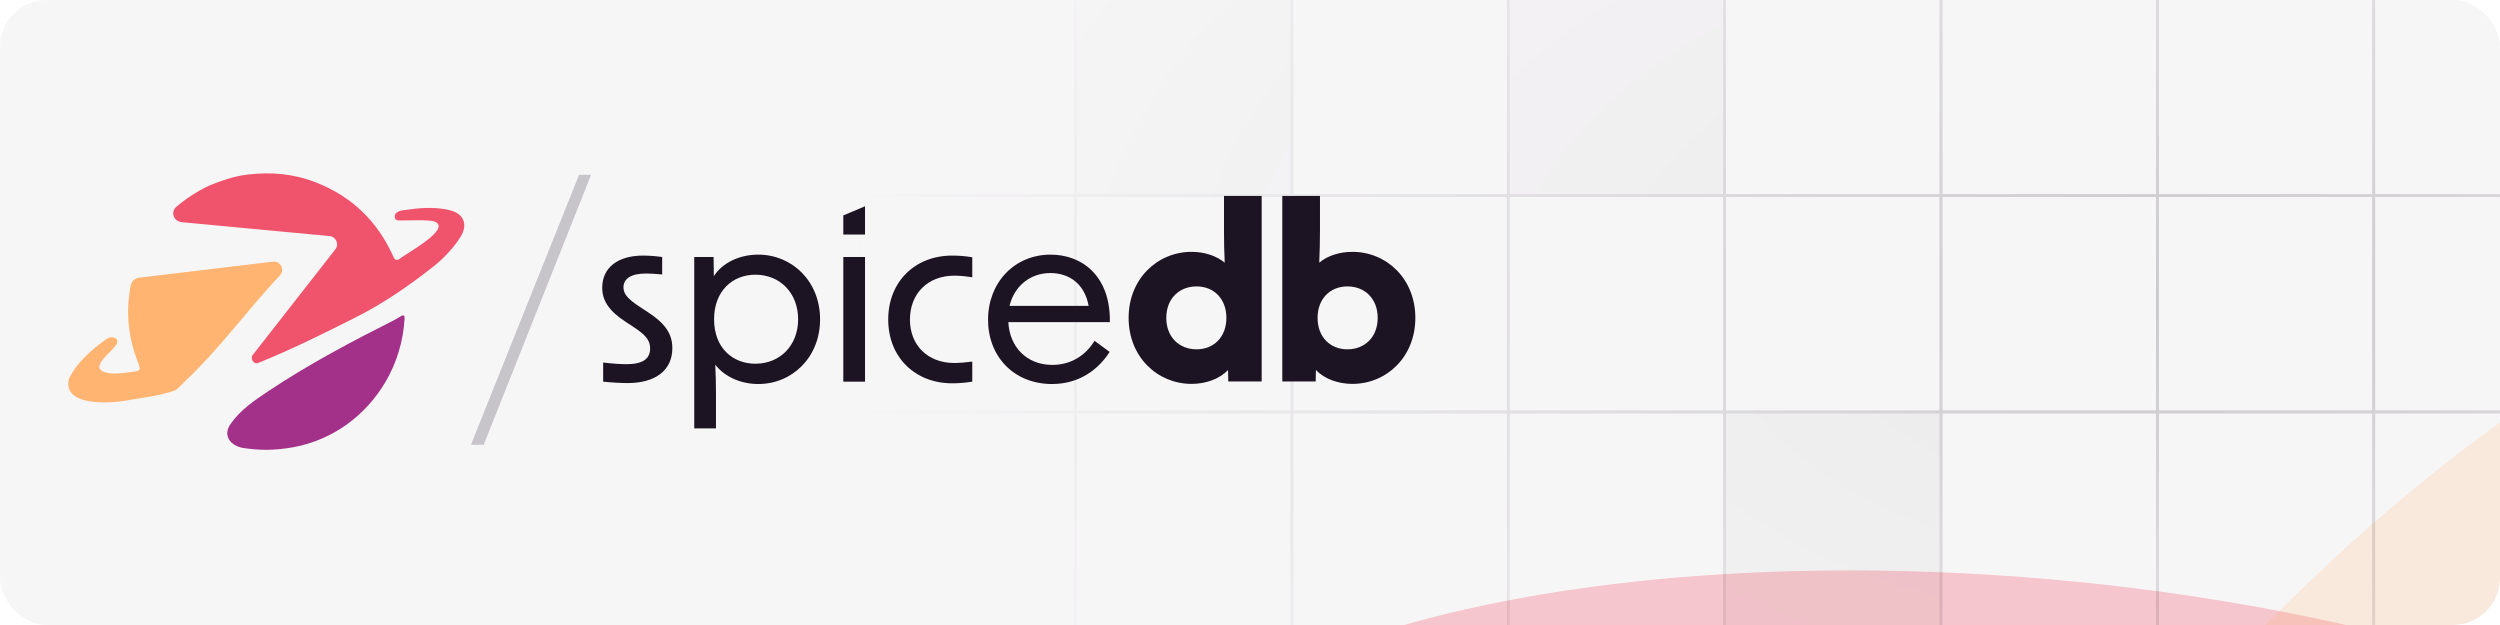 <svg width="1600" height="400" viewBox="0 0 1600 400" fill="none" xmlns="http://www.w3.org/2000/svg">
<g clip-path="url(#clip0_2012_776)">
<rect width="1600" height="400" rx="30" fill="#F7F6F7"/>
<g clip-path="url(#clip1_2012_776)">
<g style="mix-blend-mode:hard-light" filter="url(#filter0_f_2012_776)">
<ellipse cx="582.209" cy="226.453" rx="582.209" ry="226.453" transform="matrix(0.996 0.087 0.087 -0.996 692.003 771.115)" fill="#F0546C" fill-opacity="0.3"/>
</g>
<g style="mix-blend-mode:plus-darker" filter="url(#filter1_f_2012_776)">
<ellipse cx="582.209" cy="226.453" rx="582.209" ry="226.453" transform="matrix(0.627 -0.779 -0.779 -0.627 1339.98 1247.12)" fill="#FFB471" fill-opacity="0.2"/>
</g>
<mask id="mask0_2012_776" style="mask-type:alpha" maskUnits="userSpaceOnUse" x="191" y="-297" width="1683" height="982">
<rect width="1682.7" height="980.922" transform="matrix(-1 -8.74228e-08 -8.74228e-08 1 1873.82 -296.036)" fill="url(#paint0_radial_2012_776)"/>
</mask>
<g mask="url(#mask0_2012_776)">
<rect x="-0.876" y="0.876" width="138.47" height="138.47" transform="matrix(-1 -8.74228e-08 -8.74228e-08 1 1656.78 -14.156)" stroke="#1D1423" stroke-width="1.753"/>
<rect x="-0.876" y="0.876" width="138.47" height="138.47" transform="matrix(-1 -8.74228e-08 -8.74228e-08 1 1518.31 -14.156)" stroke="#1D1423" stroke-width="1.753"/>
<rect x="-0.876" y="0.876" width="138.47" height="138.47" transform="matrix(-1 -8.74228e-08 -8.74228e-08 1 1379.84 -14.156)" stroke="#1D1423" stroke-width="1.753"/>
<rect x="-0.876" y="0.876" width="138.47" height="138.47" transform="matrix(-1 -8.74228e-08 -8.74228e-08 1 1241.37 -14.156)" stroke="#1D1423" stroke-width="1.753"/>
<rect x="-0.876" y="0.876" width="138.47" height="138.47" transform="matrix(-1 -8.74228e-08 -8.74228e-08 1 1102.9 -14.156)" fill="#1D1423" fill-opacity="0.25" stroke="#1D1423" stroke-width="1.753"/>
<rect x="-0.876" y="0.876" width="138.47" height="138.47" transform="matrix(-1 -8.74228e-08 -8.74228e-08 1 964.433 -14.156)" stroke="#1D1423" stroke-width="1.753"/>
<rect x="-0.876" y="0.876" width="138.47" height="138.47" transform="matrix(-1 -8.74228e-08 -8.74228e-08 1 825.963 -14.156)" fill="#1D1423" fill-opacity="0.25" stroke="#1D1423" stroke-width="1.753"/>
<rect x="-0.876" y="0.876" width="138.47" height="138.47" transform="matrix(-1 -8.74228e-08 -8.74228e-08 1 687.493 -14.156)" stroke="#1D1423" stroke-width="1.753"/>
<rect x="-0.876" y="0.876" width="138.47" height="138.47" transform="matrix(-1 -8.74228e-08 -8.74228e-08 1 549.023 -14.156)" stroke="#1D1423" stroke-width="1.753"/>
<rect x="-0.876" y="0.876" width="138.47" height="138.47" transform="matrix(-1 -8.74228e-08 -8.74228e-08 1 1656.78 124.314)" stroke="#1D1423" stroke-width="1.753"/>
<rect x="-0.876" y="0.876" width="138.47" height="138.47" transform="matrix(-1 -8.74228e-08 -8.74228e-08 1 1518.31 124.314)" stroke="#1D1423" stroke-width="1.753"/>
<rect x="-0.876" y="0.876" width="138.47" height="138.47" transform="matrix(-1 -8.74228e-08 -8.74228e-08 1 1379.84 124.314)" stroke="#1D1423" stroke-width="1.753"/>
<rect x="-0.876" y="0.876" width="138.47" height="138.47" transform="matrix(-1 -8.74228e-08 -8.74228e-08 1 1241.37 124.314)" stroke="#1D1423" stroke-width="1.753"/>
<rect x="-0.876" y="0.876" width="138.47" height="138.47" transform="matrix(-1 -8.74228e-08 -8.74228e-08 1 1102.9 124.314)" stroke="#1D1423" stroke-width="1.753"/>
<rect x="-0.876" y="0.876" width="138.47" height="138.47" transform="matrix(-1 -8.74228e-08 -8.74228e-08 1 964.433 124.314)" stroke="#1D1423" stroke-width="1.753"/>
<rect x="-0.876" y="0.876" width="138.47" height="138.47" transform="matrix(-1 -8.74228e-08 -8.74228e-08 1 825.963 124.314)" stroke="#1D1423" stroke-width="1.753"/>
<rect x="-0.876" y="0.876" width="138.47" height="138.47" transform="matrix(-1 -8.74228e-08 -8.74228e-08 1 687.493 124.314)" stroke="#1D1423" stroke-width="1.753"/>
<rect x="-0.876" y="0.876" width="138.47" height="138.47" transform="matrix(-1 -8.74228e-08 -8.74228e-08 1 549.023 124.314)" stroke="#1D1423" stroke-width="1.753"/>
<rect x="-0.876" y="0.876" width="138.47" height="138.47" transform="matrix(-1 -8.74228e-08 -8.74228e-08 1 1656.78 262.784)" stroke="#1D1423" stroke-width="1.753"/>
<rect x="-0.876" y="0.876" width="138.47" height="138.47" transform="matrix(-1 -8.74228e-08 -8.74228e-08 1 1518.31 262.784)" stroke="#1D1423" stroke-width="1.753"/>
<rect x="-0.876" y="0.876" width="138.47" height="138.47" transform="matrix(-1 -8.74228e-08 -8.74228e-08 1 1379.84 262.784)" stroke="#1D1423" stroke-width="1.753"/>
<rect x="-0.876" y="0.876" width="138.47" height="138.47" transform="matrix(-1 -8.74228e-08 -8.74228e-08 1 1241.37 262.784)" fill="#1D1423" fill-opacity="0.25" stroke="#1D1423" stroke-width="1.753"/>
<rect x="-0.876" y="0.876" width="138.47" height="138.47" transform="matrix(-1 -8.74228e-08 -8.74228e-08 1 1102.9 262.784)" stroke="#1D1423" stroke-width="1.753"/>
<rect x="-0.876" y="0.876" width="138.47" height="138.47" transform="matrix(-1 -8.74228e-08 -8.74228e-08 1 964.433 262.784)" stroke="#1D1423" stroke-width="1.753"/>
<rect x="-0.876" y="0.876" width="138.47" height="138.47" transform="matrix(-1 -8.74228e-08 -8.74228e-08 1 825.963 262.784)" stroke="#1D1423" stroke-width="1.753"/>
<rect x="-0.876" y="0.876" width="138.47" height="138.47" transform="matrix(-1 -8.74228e-08 -8.74228e-08 1 687.493 262.784)" stroke="#1D1423" stroke-width="1.753"/>
<rect x="-0.876" y="0.876" width="138.47" height="138.47" transform="matrix(-1 -8.74228e-08 -8.74228e-08 1 549.023 262.784)" stroke="#1D1423" stroke-width="1.753"/>
</g>
</g>
<g clip-path="url(#clip2_2012_776)">
<g clip-path="url(#clip3_2012_776)">
<g clip-path="url(#clip4_2012_776)">
<path d="M258.931 203.84C258.17 218.105 253.889 232.331 246.6 244.626C234.393 265.224 213.94 281.312 187.943 286.191C174.965 288.52 165.525 288.225 154.924 286.599C147.277 284.896 142.462 278.684 147.597 271.3C153.889 262.249 162.807 256.302 171.708 250.353C197.671 233.003 225.251 218.501 253.084 204.447C256.196 202.878 259.15 199.775 258.931 203.84Z" fill="#A43189"/>
<path d="M277.403 170.556C283.942 165.383 290.258 158.739 294.732 151.62L294.74 151.614L294.748 151.609C299.672 143.769 296.876 136.691 287.854 134.545C277.482 132.077 268.689 133.071 258.073 134.545C255.488 134.904 254.829 135.461 253.945 136.02C252.154 137.151 251.956 140.603 254.535 141.033C259.254 141.328 274.712 140.272 278.42 141.917C288.983 146.607 260.078 162.22 256.28 165.243C254.001 167.053 252.909 166.836 251.627 163.986C241.575 141.637 225.205 125.79 202.329 116.793C187.992 111.156 173.221 109.866 157.962 111.794C149.739 112.833 143.287 115.091 135.732 118.035C133.241 119.005 129.945 120.658 127.653 121.976C122.28 125.057 117.335 128.513 112.835 132.364C108.915 135.717 111.217 141.721 116.354 142.203L210.923 151.082C215.12 151.476 217.194 156.378 214.555 159.664L161.809 227.107C159.891 229.495 162.341 233.434 165.185 232.296C186.643 223.684 207.504 213.233 228.158 202.848C245.382 194.187 262.323 182.484 277.403 170.556Z" fill="#F0546C"/>
<path fill-rule="evenodd" clip-rule="evenodd" d="M179.161 176.321C182.528 172.715 179.563 166.87 174.663 167.456L88.999 177.716C86.408 178.026 84.252 179.894 83.729 182.45C80.434 198.554 81.749 214.771 87.947 231.004C90.268 237.085 90.414 237.26 84.148 238.03C83.331 238.131 82.512 238.242 81.692 238.353C76.968 238.993 72.2 239.64 67.447 238.29C55.957 235.018 73.628 224.134 74.963 219.484C75.948 216.049 71.28 214.763 68.362 216.824C59.01 223.428 50.107 231.136 44.586 241.327C43.406 243.686 43.552 246.637 43.996 248.232C47.265 259.977 72.574 257.845 80.912 256.347C91.838 254.386 99.727 253.674 110.342 250.43C113.237 249.545 113.291 249.251 117.714 244.694C140.124 223.892 160.633 195.53 179.161 176.321Z" fill="#FFB471"/>
</g>
</g>
</g>
<g clip-path="url(#clip5_2012_776)">
<g clip-path="url(#clip6_2012_776)">
<g clip-path="url(#clip7_2012_776)">
<path d="M370.599 111.88H378.314L309.555 284.692H301.379L370.599 111.88Z" fill="#C8C5CA"/>
</g>
</g>
</g>
<path d="M762.605 245.689C740.781 245.689 722.314 228.48 722.314 203.435C722.314 178.39 740.781 161.182 762.605 161.182C770.541 161.182 778.169 163.487 783.818 168.096C783.511 161.796 783.359 155.343 783.359 148.583V125.382H807.47V244.152H786.105L785.953 236.777C780.46 242.616 771.607 245.689 762.605 245.689ZM746.429 203.435C746.429 215.727 754.669 223.563 765.81 223.563C776.796 223.563 784.884 215.727 784.884 203.435C784.884 191.143 776.796 183.307 765.81 183.307C754.669 183.307 746.429 191.143 746.429 203.435Z" fill="#1D1423"/>
<path d="M865.541 245.689C856.535 245.689 847.685 242.616 842.188 236.777L842.036 244.152H820.672V125.382H844.783V147.2C844.783 153.96 844.631 161.335 844.328 168.096C849.821 163.487 857.605 161.182 865.541 161.182C887.361 161.182 905.827 178.39 905.827 203.435C905.827 228.48 887.361 245.689 865.541 245.689ZM843.258 203.435C843.258 215.727 851.346 223.563 862.335 223.563C873.476 223.563 881.716 215.727 881.716 203.435C881.716 191.143 873.476 183.307 862.335 183.307C851.346 183.307 843.258 191.143 843.258 203.435Z" fill="#1D1423"/>
<path d="M401.586 245.169C397.657 245.169 391.916 244.867 386.023 244.262V232.022C392.218 232.778 397.506 233.08 400.981 233.08C411.256 233.08 416.091 229.756 416.091 222.956C416.091 217.969 413.22 214.342 405.817 209.507L400.528 206.031C390.102 199.231 385.418 192.733 385.418 184.12C385.418 171.427 395.24 163.569 411.558 163.569C415.034 163.569 419.415 163.871 423.797 164.476V175.658C419.264 175.204 415.789 175.053 413.523 175.053C404.003 175.053 399.017 178.227 399.017 183.969C399.017 188.2 402.039 191.525 409.443 196.36L414.731 199.836C425.611 206.938 430.294 213.587 430.294 222.805C430.294 236.858 419.718 245.169 401.586 245.169Z" fill="#1D1423"/>
<path d="M444.316 274.183V164.476H456.706L456.857 176.716C462.448 168.103 473.327 162.965 485.263 162.965C507.022 162.965 524.851 180.041 524.851 204.369C524.851 228.699 507.022 245.774 485.263 245.774C474.082 245.774 463.656 241.09 457.764 233.383C458.066 239.276 458.217 245.321 458.217 251.063V274.183H444.316ZM457.008 204.369C457.008 222.654 468.945 232.778 483.45 232.778C499.315 232.778 510.799 220.992 510.799 204.369C510.799 187.596 499.315 175.81 483.45 175.81C468.945 175.81 457.008 186.085 457.008 204.369Z" fill="#1D1423"/>
<path d="M539.715 244.262V164.476H553.616V244.262H539.715ZM539.715 150.12V137.859L553.616 132.018V150.12H539.715Z" fill="#1D1423"/>
<path d="M609.408 245.32C585.535 245.32 568.461 228.547 568.461 204.52C568.461 180.342 585.535 163.569 609.408 163.569C613.186 163.569 617.567 163.871 622.252 164.627V177.471C617.567 176.716 613.639 176.414 610.919 176.414C593.543 176.414 582.362 188.049 582.362 204.52C582.362 220.84 593.543 232.325 610.919 232.325C613.639 232.325 617.567 232.022 622.252 231.418V244.262C617.567 245.018 613.186 245.32 609.408 245.32Z" fill="#1D1423"/>
<path d="M673.301 245.774C648.823 245.774 632.353 228.094 632.353 204.672C632.353 180.796 649.276 162.965 672.394 162.965C692.641 162.965 710.773 176.716 710.32 206.183H645.348C646.103 221.899 656.982 233.534 673.452 233.534C685.086 233.534 694.605 227.792 700.498 218.121L710.168 225.223C703.218 236.103 691.13 245.774 673.301 245.774ZM646.103 195.756H696.721C694.152 181.552 684.179 174.752 672.243 174.752C658.795 174.752 648.974 183.667 646.103 195.756Z" fill="#1D1423"/>
</g>
<defs>
<filter id="filter0_f_2012_776" x="329.229" y="-17.176" width="1925.01" height="1226.9" filterUnits="userSpaceOnUse" color-interpolation-filters="sRGB">
<feFlood flood-opacity="0" result="BackgroundImageFix"/>
<feBlend mode="normal" in="SourceGraphic" in2="BackgroundImageFix" result="shape"/>
<feGaussianBlur stdDeviation="191.085" result="effect1_foregroundBlur_2012_776"/>
</filter>
<filter id="filter1_f_2012_776" x="740.847" y="-206.109" width="1575.21" height="1715.27" filterUnits="userSpaceOnUse" color-interpolation-filters="sRGB">
<feFlood flood-opacity="0" result="BackgroundImageFix"/>
<feBlend mode="normal" in="SourceGraphic" in2="BackgroundImageFix" result="shape"/>
<feGaussianBlur stdDeviation="191.085" result="effect1_foregroundBlur_2012_776"/>
</filter>
<radialGradient id="paint0_radial_2012_776" cx="0" cy="0" r="1" gradientUnits="userSpaceOnUse" gradientTransform="translate(484.435 490.937) scale(851.119 489.984)">
<stop stop-color="#D9D9D9" stop-opacity="0.2"/>
<stop offset="1" stop-color="#D9D9D9" stop-opacity="0"/>
</radialGradient>
<clipPath id="clip0_2012_776">
<rect width="1600" height="400" rx="30" fill="white"/>
</clipPath>
<clipPath id="clip1_2012_776">
<rect width="1874" height="1054.12" fill="white" transform="translate(-72 -327.062)"/>
</clipPath>
<clipPath id="clip2_2012_776">
<rect width="254.824" height="178.089" fill="white" transform="translate(43 110.956)"/>
</clipPath>
<clipPath id="clip3_2012_776">
<rect width="254.824" height="178.089" fill="white" transform="translate(43 110.956)"/>
</clipPath>
<clipPath id="clip4_2012_776">
<rect width="254.784" height="178.089" fill="white" transform="translate(43.022 110.956)"/>
</clipPath>
<clipPath id="clip5_2012_776">
<rect width="77.589" height="176.346" fill="white" transform="translate(301.382 111.827)"/>
</clipPath>
<clipPath id="clip6_2012_776">
<rect width="77.589" height="176.346" fill="white" transform="translate(301.382 111.827)"/>
</clipPath>
<clipPath id="clip7_2012_776">
<rect width="77.589" height="176.339" fill="white" transform="translate(301.382 111.83)"/>
</clipPath>
</defs>
</svg>
